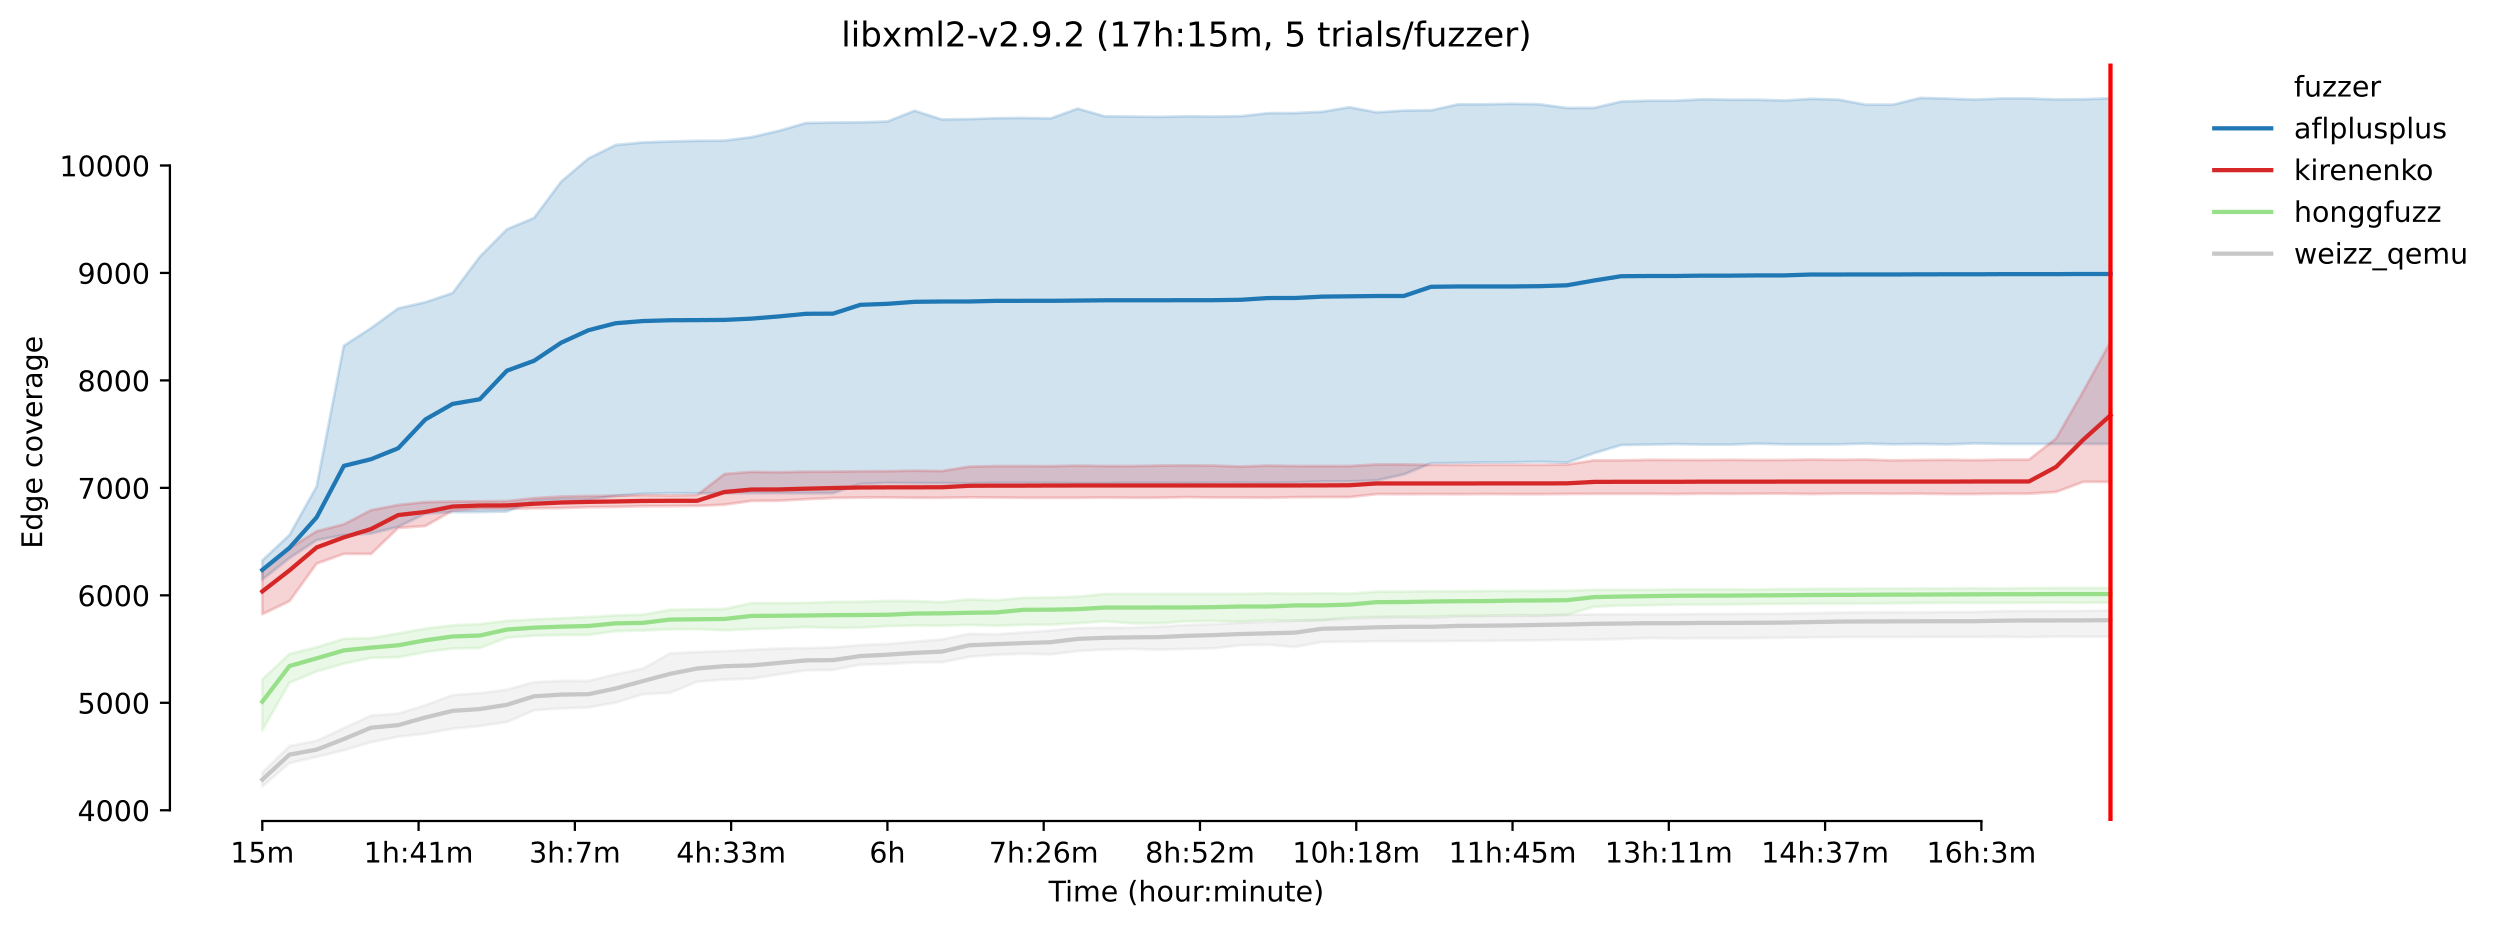 <?xml version="1.0" encoding="utf-8" standalone="no"?>
<!DOCTYPE svg PUBLIC "-//W3C//DTD SVG 1.1//EN"
  "http://www.w3.org/Graphics/SVG/1.1/DTD/svg11.dtd">
<!-- Created with matplotlib (https://matplotlib.org/) -->
<svg height="325.986pt" version="1.1" viewBox="0 0 878.317 325.986" width="878.317pt" xmlns="http://www.w3.org/2000/svg" xmlns:xlink="http://www.w3.org/1999/xlink">
 <defs>
  <style type="text/css">*{stroke-linecap:butt;stroke-linejoin:round;}</style>
 </defs>
 <g id="figure_1">
  <g id="patch_1">
   <path d="M 0 325.986 
L 878.317 325.986 
L 878.317 0 
L 0 0 
z
" style="fill:#ffffff;"/>
  </g>
  <g id="axes_1">
   <g id="patch_2">
    <path d="M 59.691 288.43 
L 773.931 288.43 
L 773.931 22.318 
L 59.691 22.318 
z
" style="fill:#ffffff;"/>
   </g>
   <g id="PolyCollection_1">
    <defs>
     <path d="M 92.156 -129.077 
L 92.156 -122.364 
L 101.705 -129.923 
L 111.253 -136.25 
L 120.802 -137.994 
L 130.351 -138.535 
L 139.899 -140.909 
L 149.448 -145.552 
L 158.997 -146.083 
L 168.545 -146.104 
L 178.094 -146.295 
L 187.643 -149.985 
L 197.191 -150.438 
L 206.74 -150.498 
L 216.289 -151.812 
L 225.837 -152.544 
L 235.386 -152.703 
L 244.935 -152.673 
L 254.483 -152.703 
L 264.032 -152.732 
L 273.581 -152.733 
L 283.129 -152.728 
L 292.678 -152.733 
L 302.227 -155.957 
L 311.775 -156.335 
L 321.324 -156.229 
L 330.873 -156.236 
L 340.421 -156.116 
L 349.97 -156.357 
L 359.519 -156.357 
L 369.067 -156.354 
L 378.616 -156.236 
L 388.165 -156.251 
L 397.713 -156.372 
L 407.262 -156.372 
L 416.811 -156.297 
L 426.359 -156.403 
L 435.908 -156.423 
L 445.457 -156.342 
L 455.005 -156.47 
L 464.554 -156.84 
L 474.103 -156.84 
L 483.651 -157.187 
L 493.2 -159.317 
L 502.749 -163.236 
L 512.297 -163.349 
L 521.846 -163.54 
L 531.395 -163.56 
L 540.943 -163.757 
L 550.492 -163.462 
L 560.041 -166.8 
L 569.589 -169.639 
L 579.138 -169.797 
L 588.687 -169.956 
L 598.235 -169.794 
L 607.784 -169.797 
L 617.333 -170.122 
L 626.881 -169.888 
L 636.43 -169.888 
L 645.979 -169.888 
L 655.527 -170.137 
L 665.076 -169.888 
L 674.625 -170.009 
L 684.173 -169.865 
L 693.722 -170.213 
L 703.271 -170.016 
L 712.819 -170.016 
L 722.368 -170.016 
L 731.917 -170.046 
L 741.465 -170.043 
L 741.465 -291.437 
L 741.465 -291.437 
L 731.917 -291.105 
L 722.368 -291.045 
L 712.819 -291.392 
L 703.271 -291.392 
L 693.722 -290.992 
L 684.173 -291.339 
L 674.625 -291.572 
L 665.076 -289.217 
L 655.527 -289.217 
L 645.979 -290.969 
L 636.43 -291.262 
L 626.881 -290.66 
L 617.333 -290.953 
L 607.784 -290.946 
L 598.235 -291.105 
L 588.687 -290.599 
L 579.138 -290.592 
L 569.589 -290.305 
L 560.041 -288.077 
L 550.492 -288.047 
L 540.943 -289.323 
L 531.395 -289.519 
L 521.846 -289.323 
L 512.297 -289.323 
L 502.749 -287.217 
L 493.2 -287.133 
L 483.651 -286.499 
L 474.103 -288.311 
L 464.554 -286.711 
L 455.005 -286.265 
L 445.457 -286.212 
L 435.908 -285.155 
L 426.359 -285.027 
L 416.811 -285.103 
L 407.262 -284.921 
L 397.713 -285.019 
L 388.165 -285.096 
L 378.616 -287.836 
L 369.067 -284.355 
L 359.519 -284.552 
L 349.97 -284.453 
L 340.421 -284.136 
L 330.873 -284.018 
L 321.324 -287.088 
L 311.775 -283.298 
L 302.227 -282.988 
L 292.678 -282.928 
L 283.129 -282.769 
L 273.581 -280.013 
L 264.032 -277.809 
L 254.483 -276.57 
L 244.935 -276.502 
L 235.386 -276.268 
L 225.837 -275.943 
L 216.289 -275.045 
L 206.74 -270.318 
L 197.191 -262.221 
L 187.643 -249.433 
L 178.094 -245.431 
L 168.545 -235.752 
L 158.997 -223.018 
L 149.448 -219.819 
L 139.899 -217.63 
L 130.351 -210.724 
L 120.802 -204.519 
L 111.253 -155.089 
L 101.705 -138.047 
L 92.156 -129.077 
z
" id="m9e4f2e2183" style="stroke:#1f77b4;stroke-opacity:0.2;"/>
    </defs>
    <g clip-path="url(#pdf026ee496)">
     <use style="fill:#1f77b4;fill-opacity:0.2;stroke:#1f77b4;stroke-opacity:0.2;" x="0" xlink:href="#m9e4f2e2183" y="325.986"/>
    </g>
   </g>
   <g id="PolyCollection_2">
    <defs>
     <path d="M 92.156 -125.83 
L 92.156 -110.216 
L 101.705 -114.784 
L 111.253 -127.99 
L 120.802 -131.395 
L 130.351 -131.365 
L 139.899 -140.501 
L 149.448 -141.188 
L 158.997 -146.594 
L 168.545 -147.206 
L 178.094 -147.236 
L 187.643 -147.432 
L 197.191 -147.492 
L 206.74 -147.817 
L 216.289 -147.901 
L 225.837 -148.157 
L 235.386 -148.182 
L 244.935 -148.248 
L 254.483 -148.671 
L 264.032 -150.007 
L 273.581 -150.068 
L 283.129 -150.596 
L 292.678 -151.026 
L 302.227 -151.19 
L 311.775 -151.223 
L 321.324 -151.102 
L 330.873 -151.11 
L 340.421 -151.253 
L 349.97 -151.193 
L 359.519 -151.11 
L 369.067 -151.11 
L 378.616 -151.11 
L 388.165 -151.191 
L 397.713 -151.117 
L 407.262 -151.125 
L 416.811 -151.306 
L 426.359 -151.191 
L 435.908 -151.191 
L 445.457 -151.125 
L 455.005 -151.306 
L 464.554 -151.336 
L 474.103 -151.334 
L 483.651 -152.401 
L 493.2 -152.355 
L 502.749 -152.401 
L 512.297 -152.348 
L 521.846 -152.415 
L 531.395 -152.37 
L 540.943 -152.37 
L 550.492 -152.43 
L 560.041 -152.491 
L 569.589 -152.491 
L 579.138 -152.491 
L 588.687 -152.408 
L 598.235 -152.544 
L 607.784 -152.484 
L 617.333 -152.544 
L 626.881 -152.559 
L 636.43 -152.408 
L 645.979 -152.558 
L 655.527 -152.555 
L 665.076 -152.514 
L 674.625 -152.558 
L 684.173 -152.408 
L 693.722 -152.408 
L 703.271 -152.544 
L 712.819 -152.541 
L 722.368 -153.154 
L 731.917 -156.697 
L 741.465 -156.667 
L 741.465 -205.912 
L 741.465 -205.912 
L 731.917 -188.583 
L 722.368 -171.949 
L 712.819 -164.512 
L 703.271 -164.512 
L 693.722 -164.323 
L 684.173 -164.436 
L 674.625 -164.385 
L 665.076 -164.232 
L 655.527 -164.542 
L 645.979 -164.436 
L 636.43 -164.542 
L 626.881 -164.383 
L 617.333 -164.368 
L 607.784 -164.436 
L 598.235 -164.368 
L 588.687 -164.406 
L 579.138 -164.436 
L 569.589 -164.235 
L 560.041 -164.248 
L 550.492 -162.79 
L 540.943 -162.692 
L 531.395 -162.695 
L 521.846 -162.692 
L 512.297 -162.639 
L 502.749 -162.641 
L 493.2 -162.824 
L 483.651 -162.813 
L 474.103 -162.254 
L 464.554 -162.258 
L 455.005 -162.254 
L 445.457 -162.405 
L 435.908 -162.073 
L 426.359 -162.405 
L 416.811 -162.473 
L 407.262 -162.405 
L 397.713 -162.254 
L 388.165 -162.258 
L 378.616 -162.39 
L 369.067 -162.209 
L 359.519 -162.232 
L 349.97 -162.232 
L 340.421 -162.043 
L 330.873 -160.48 
L 321.324 -160.632 
L 311.775 -160.438 
L 302.227 -160.408 
L 292.678 -160.283 
L 283.129 -160.276 
L 273.581 -160.072 
L 264.032 -160.2 
L 254.483 -159.438 
L 244.935 -152.068 
L 235.386 -151.91 
L 225.837 -152.053 
L 216.289 -151.819 
L 206.74 -151.736 
L 197.191 -151.529 
L 187.643 -150.976 
L 178.094 -149.947 
L 168.545 -149.864 
L 158.997 -149.766 
L 149.448 -149.592 
L 139.899 -148.58 
L 130.351 -146.753 
L 120.802 -141.792 
L 111.253 -139.346 
L 101.705 -133.403 
L 92.156 -125.83 
z
" id="m06c88f9228" style="stroke:#d62728;stroke-opacity:0.2;"/>
    </defs>
    <g clip-path="url(#pdf026ee496)">
     <use style="fill:#d62728;fill-opacity:0.2;stroke:#d62728;stroke-opacity:0.2;" x="0" xlink:href="#m06c88f9228" y="325.986"/>
    </g>
   </g>
   <g id="PolyCollection_3">
    <defs>
     <path d="M 92.156 -87.292 
L 92.156 -69.412 
L 101.705 -86.144 
L 111.253 -90.086 
L 120.802 -92.842 
L 130.351 -94.858 
L 139.899 -95.092 
L 149.448 -96.904 
L 158.997 -98.165 
L 168.545 -98.308 
L 178.094 -101.946 
L 187.643 -102.665 
L 197.191 -102.869 
L 206.74 -102.907 
L 216.289 -104.247 
L 225.837 -104.462 
L 235.386 -104.876 
L 244.935 -104.958 
L 254.483 -104.526 
L 264.032 -104.938 
L 273.581 -105.247 
L 283.129 -105.685 
L 292.678 -105.391 
L 302.227 -105.466 
L 311.775 -106.002 
L 321.324 -106.254 
L 330.873 -106.146 
L 340.421 -106.463 
L 349.97 -106.153 
L 359.519 -106.478 
L 369.067 -106.493 
L 378.616 -107.025 
L 388.165 -107.694 
L 397.713 -106.984 
L 407.262 -106.991 
L 416.811 -107.684 
L 426.359 -107.782 
L 435.908 -107.618 
L 445.457 -108.067 
L 455.005 -107.985 
L 464.554 -108.041 
L 474.103 -109.053 
L 483.651 -109.257 
L 493.2 -109.347 
L 502.749 -109.393 
L 512.297 -109.679 
L 521.846 -109.702 
L 531.395 -109.866 
L 540.943 -109.8 
L 550.492 -110.012 
L 560.041 -112.82 
L 569.589 -113.228 
L 579.138 -113.326 
L 588.687 -113.538 
L 598.235 -113.591 
L 607.784 -113.636 
L 617.333 -113.749 
L 626.881 -113.816 
L 636.43 -113.878 
L 645.979 -113.893 
L 655.527 -113.9 
L 665.076 -114.013 
L 674.625 -114.127 
L 684.173 -114.171 
L 693.722 -114.157 
L 703.271 -114.157 
L 712.819 -114.214 
L 722.368 -114.255 
L 731.917 -114.217 
L 741.465 -114.3 
L 741.465 -119.435 
L 741.465 -119.435 
L 731.917 -119.435 
L 722.368 -119.436 
L 712.819 -119.405 
L 703.271 -119.261 
L 693.722 -119.329 
L 684.173 -119.284 
L 674.625 -119.238 
L 665.076 -119.201 
L 655.527 -119.193 
L 645.979 -119.163 
L 636.43 -119.095 
L 626.881 -119.065 
L 617.333 -118.853 
L 607.784 -118.921 
L 598.235 -118.921 
L 588.687 -118.921 
L 579.138 -118.763 
L 569.589 -118.755 
L 560.041 -118.778 
L 550.492 -118.446 
L 540.943 -118.385 
L 531.395 -118.378 
L 521.846 -118.349 
L 512.297 -118.272 
L 502.749 -118.264 
L 493.2 -118.151 
L 483.651 -118.114 
L 474.103 -117.411 
L 464.554 -117.54 
L 455.005 -117.411 
L 445.457 -117.502 
L 435.908 -117.358 
L 426.359 -117.336 
L 416.811 -117.336 
L 407.262 -117.328 
L 397.713 -117.313 
L 388.165 -117.298 
L 378.616 -116.377 
L 369.067 -116.052 
L 359.519 -115.977 
L 349.97 -115.055 
L 340.421 -115.433 
L 330.873 -114.414 
L 321.324 -114.814 
L 311.775 -114.867 
L 302.227 -114.58 
L 292.678 -114.542 
L 283.129 -114.195 
L 273.581 -114.142 
L 264.032 -114.104 
L 254.483 -112.043 
L 244.935 -111.892 
L 235.386 -111.748 
L 225.837 -110.019 
L 216.289 -109.785 
L 206.74 -109.219 
L 197.191 -108.773 
L 187.643 -108.381 
L 178.094 -107.875 
L 168.545 -106.735 
L 158.997 -106.277 
L 149.448 -105.126 
L 139.899 -103.42 
L 130.351 -101.797 
L 120.802 -101.585 
L 111.253 -98.595 
L 101.705 -96.247 
L 92.156 -87.292 
z
" id="m9fc92c1ef7" style="stroke:#98df8a;stroke-opacity:0.2;"/>
    </defs>
    <g clip-path="url(#pdf026ee496)">
     <use style="fill:#98df8a;fill-opacity:0.2;stroke:#98df8a;stroke-opacity:0.2;" x="0" xlink:href="#m9fc92c1ef7" y="325.986"/>
    </g>
   </g>
   <g id="PolyCollection_4">
    <defs>
     <path d="M 92.156 -54.56 
L 92.156 -49.652 
L 101.705 -57.913 
L 111.253 -60.08 
L 120.802 -62.398 
L 130.351 -65.244 
L 139.899 -67.155 
L 149.448 -68.272 
L 158.997 -69.978 
L 168.545 -70.937 
L 178.094 -72.312 
L 187.643 -76.427 
L 197.191 -77.121 
L 206.74 -77.446 
L 216.289 -79.137 
L 225.837 -82.074 
L 235.386 -82.588 
L 244.935 -86.492 
L 254.483 -87.239 
L 264.032 -87.579 
L 273.581 -89.051 
L 283.129 -90.486 
L 292.678 -90.629 
L 302.227 -92.472 
L 311.775 -92.683 
L 321.324 -93.264 
L 330.873 -93.317 
L 340.421 -95.218 
L 349.97 -95.968 
L 359.519 -96.3 
L 369.067 -96.058 
L 378.616 -97.244 
L 388.165 -97.789 
L 397.713 -97.991 
L 407.262 -97.734 
L 416.811 -97.991 
L 426.359 -98.203 
L 435.908 -99.297 
L 445.457 -99.486 
L 455.005 -98.671 
L 464.554 -100.453 
L 474.103 -100.536 
L 483.651 -100.702 
L 493.2 -100.724 
L 502.749 -100.724 
L 512.297 -100.792 
L 521.846 -100.83 
L 531.395 -100.936 
L 540.943 -101.011 
L 550.492 -101.23 
L 560.041 -101.268 
L 569.589 -101.495 
L 579.138 -101.819 
L 588.687 -101.691 
L 598.235 -101.751 
L 607.784 -101.751 
L 617.333 -101.819 
L 626.881 -101.955 
L 636.43 -102.053 
L 645.979 -102.144 
L 655.527 -102.159 
L 665.076 -102.144 
L 674.625 -102.204 
L 684.173 -102.204 
L 693.722 -102.204 
L 703.271 -102.265 
L 712.819 -102.121 
L 722.368 -102.355 
L 731.917 -102.333 
L 741.465 -102.333 
L 741.465 -111.507 
L 741.465 -111.507 
L 731.917 -111.393 
L 722.368 -111.325 
L 712.819 -111.348 
L 703.271 -111.273 
L 693.722 -110.986 
L 684.173 -110.986 
L 674.625 -110.872 
L 665.076 -110.91 
L 655.527 -110.865 
L 645.979 -110.774 
L 636.43 -110.578 
L 626.881 -110.389 
L 617.333 -110.359 
L 607.784 -110.314 
L 598.235 -110.314 
L 588.687 -110.17 
L 579.138 -110.17 
L 569.589 -110.148 
L 560.041 -110.11 
L 550.492 -109.998 
L 540.943 -109.687 
L 531.395 -109.619 
L 521.846 -109.566 
L 512.297 -109.537 
L 502.749 -108.962 
L 493.2 -109.196 
L 483.651 -109.03 
L 474.103 -108.63 
L 464.554 -108.305 
L 455.005 -107.86 
L 445.457 -107.475 
L 435.908 -107.18 
L 426.359 -106.674 
L 416.811 -106.387 
L 407.262 -105.836 
L 397.713 -105.456 
L 388.165 -105.437 
L 378.616 -105.33 
L 369.067 -104.424 
L 359.519 -103.805 
L 349.97 -103.11 
L 340.421 -103.299 
L 330.873 -101.313 
L 321.324 -100.513 
L 311.775 -99.75 
L 302.227 -99.343 
L 292.678 -98.542 
L 283.129 -98.263 
L 273.581 -98.142 
L 264.032 -97.674 
L 254.483 -97.206 
L 244.935 -96.896 
L 235.386 -96.451 
L 225.837 -91.045 
L 216.289 -89.089 
L 206.74 -86.748 
L 197.191 -86.786 
L 187.643 -86.318 
L 178.094 -83.675 
L 168.545 -82.452 
L 158.997 -81.784 
L 149.448 -78.216 
L 139.899 -75.264 
L 130.351 -74.592 
L 120.802 -70.175 
L 111.253 -65.727 
L 101.705 -63.862 
L 92.156 -54.56 
z
" id="m9177d56767" style="stroke:#c7c7c7;stroke-opacity:0.2;"/>
    </defs>
    <g clip-path="url(#pdf026ee496)">
     <use style="fill:#c7c7c7;fill-opacity:0.2;stroke:#c7c7c7;stroke-opacity:0.2;" x="0" xlink:href="#m9177d56767" y="325.986"/>
    </g>
   </g>
   <g id="matplotlib.axis_1">
    <g id="xtick_1">
     <g id="line2d_1">
      <defs>
       <path d="M 0 0 
L 0 3.5 
" id="m6392515d15" style="stroke:#000000;stroke-width:0.8;"/>
      </defs>
      <g>
       <use style="stroke:#000000;stroke-width:0.8;" x="92.156" xlink:href="#m6392515d15" y="288.43"/>
      </g>
     </g>
     <g id="text_1">
      <!-- 15m -->
      <g transform="translate(80.923 303.029)scale(0.1 -0.1)">
       <defs>
        <path d="M 12.406 8.297 
L 28.516 8.297 
L 28.516 63.922 
L 10.984 60.406 
L 10.984 69.391 
L 28.422 72.906 
L 38.281 72.906 
L 38.281 8.297 
L 54.391 8.297 
L 54.391 0 
L 12.406 0 
z
" id="DejaVuSans-49"/>
        <path d="M 10.797 72.906 
L 49.516 72.906 
L 49.516 64.594 
L 19.828 64.594 
L 19.828 46.734 
Q 21.969 47.469 24.109 47.828 
Q 26.266 48.188 28.422 48.188 
Q 40.625 48.188 47.75 41.5 
Q 54.891 34.812 54.891 23.391 
Q 54.891 11.625 47.562 5.094 
Q 40.234 -1.422 26.906 -1.422 
Q 22.312 -1.422 17.547 -0.641 
Q 12.797 0.141 7.719 1.703 
L 7.719 11.625 
Q 12.109 9.234 16.797 8.062 
Q 21.484 6.891 26.703 6.891 
Q 35.156 6.891 40.078 11.328 
Q 45.016 15.766 45.016 23.391 
Q 45.016 31 40.078 35.438 
Q 35.156 39.891 26.703 39.891 
Q 22.75 39.891 18.812 39.016 
Q 14.891 38.141 10.797 36.281 
z
" id="DejaVuSans-53"/>
        <path d="M 52 44.188 
Q 55.375 50.25 60.062 53.125 
Q 64.75 56 71.094 56 
Q 79.641 56 84.281 50.016 
Q 88.922 44.047 88.922 33.016 
L 88.922 0 
L 79.891 0 
L 79.891 32.719 
Q 79.891 40.578 77.094 44.375 
Q 74.312 48.188 68.609 48.188 
Q 61.625 48.188 57.562 43.547 
Q 53.516 38.922 53.516 30.906 
L 53.516 0 
L 44.484 0 
L 44.484 32.719 
Q 44.484 40.625 41.703 44.406 
Q 38.922 48.188 33.109 48.188 
Q 26.219 48.188 22.156 43.531 
Q 18.109 38.875 18.109 30.906 
L 18.109 0 
L 9.078 0 
L 9.078 54.688 
L 18.109 54.688 
L 18.109 46.188 
Q 21.188 51.219 25.484 53.609 
Q 29.781 56 35.688 56 
Q 41.656 56 45.828 52.969 
Q 50 49.953 52 44.188 
z
" id="DejaVuSans-109"/>
       </defs>
       <use xlink:href="#DejaVuSans-49"/>
       <use x="63.623" xlink:href="#DejaVuSans-53"/>
       <use x="127.246" xlink:href="#DejaVuSans-109"/>
      </g>
     </g>
    </g>
    <g id="xtick_2">
     <g id="line2d_2">
      <g>
       <use style="stroke:#000000;stroke-width:0.8;" x="147.061" xlink:href="#m6392515d15" y="288.43"/>
      </g>
     </g>
     <g id="text_2">
      <!-- 1h:41m -->
      <g transform="translate(127.794 303.029)scale(0.1 -0.1)">
       <defs>
        <path d="M 54.891 33.016 
L 54.891 0 
L 45.906 0 
L 45.906 32.719 
Q 45.906 40.484 42.875 44.328 
Q 39.844 48.188 33.797 48.188 
Q 26.516 48.188 22.312 43.547 
Q 18.109 38.922 18.109 30.906 
L 18.109 0 
L 9.078 0 
L 9.078 75.984 
L 18.109 75.984 
L 18.109 46.188 
Q 21.344 51.125 25.703 53.562 
Q 30.078 56 35.797 56 
Q 45.219 56 50.047 50.172 
Q 54.891 44.344 54.891 33.016 
z
" id="DejaVuSans-104"/>
        <path d="M 11.719 12.406 
L 22.016 12.406 
L 22.016 0 
L 11.719 0 
z
M 11.719 51.703 
L 22.016 51.703 
L 22.016 39.312 
L 11.719 39.312 
z
" id="DejaVuSans-58"/>
        <path d="M 37.797 64.312 
L 12.891 25.391 
L 37.797 25.391 
z
M 35.203 72.906 
L 47.609 72.906 
L 47.609 25.391 
L 58.016 25.391 
L 58.016 17.188 
L 47.609 17.188 
L 47.609 0 
L 37.797 0 
L 37.797 17.188 
L 4.891 17.188 
L 4.891 26.703 
z
" id="DejaVuSans-52"/>
       </defs>
       <use xlink:href="#DejaVuSans-49"/>
       <use x="63.623" xlink:href="#DejaVuSans-104"/>
       <use x="127.002" xlink:href="#DejaVuSans-58"/>
       <use x="160.693" xlink:href="#DejaVuSans-52"/>
       <use x="224.316" xlink:href="#DejaVuSans-49"/>
       <use x="287.939" xlink:href="#DejaVuSans-109"/>
      </g>
     </g>
    </g>
    <g id="xtick_3">
     <g id="line2d_3">
      <g>
       <use style="stroke:#000000;stroke-width:0.8;" x="201.966" xlink:href="#m6392515d15" y="288.43"/>
      </g>
     </g>
     <g id="text_3">
      <!-- 3h:7m -->
      <g transform="translate(185.88 303.029)scale(0.1 -0.1)">
       <defs>
        <path d="M 40.578 39.312 
Q 47.656 37.797 51.625 33 
Q 55.609 28.219 55.609 21.188 
Q 55.609 10.406 48.188 4.484 
Q 40.766 -1.422 27.094 -1.422 
Q 22.516 -1.422 17.656 -0.516 
Q 12.797 0.391 7.625 2.203 
L 7.625 11.719 
Q 11.719 9.328 16.594 8.109 
Q 21.484 6.891 26.812 6.891 
Q 36.078 6.891 40.938 10.547 
Q 45.797 14.203 45.797 21.188 
Q 45.797 27.641 41.281 31.266 
Q 36.766 34.906 28.719 34.906 
L 20.219 34.906 
L 20.219 43.016 
L 29.109 43.016 
Q 36.375 43.016 40.234 45.922 
Q 44.094 48.828 44.094 54.297 
Q 44.094 59.906 40.109 62.906 
Q 36.141 65.922 28.719 65.922 
Q 24.656 65.922 20.016 65.031 
Q 15.375 64.156 9.812 62.312 
L 9.812 71.094 
Q 15.438 72.656 20.344 73.438 
Q 25.25 74.219 29.594 74.219 
Q 40.828 74.219 47.359 69.109 
Q 53.906 64.016 53.906 55.328 
Q 53.906 49.266 50.438 45.094 
Q 46.969 40.922 40.578 39.312 
z
" id="DejaVuSans-51"/>
        <path d="M 8.203 72.906 
L 55.078 72.906 
L 55.078 68.703 
L 28.609 0 
L 18.312 0 
L 43.219 64.594 
L 8.203 64.594 
z
" id="DejaVuSans-55"/>
       </defs>
       <use xlink:href="#DejaVuSans-51"/>
       <use x="63.623" xlink:href="#DejaVuSans-104"/>
       <use x="127.002" xlink:href="#DejaVuSans-58"/>
       <use x="160.693" xlink:href="#DejaVuSans-55"/>
       <use x="224.316" xlink:href="#DejaVuSans-109"/>
      </g>
     </g>
    </g>
    <g id="xtick_4">
     <g id="line2d_4">
      <g>
       <use style="stroke:#000000;stroke-width:0.8;" x="256.871" xlink:href="#m6392515d15" y="288.43"/>
      </g>
     </g>
     <g id="text_4">
      <!-- 4h:33m -->
      <g transform="translate(237.603 303.029)scale(0.1 -0.1)">
       <use xlink:href="#DejaVuSans-52"/>
       <use x="63.623" xlink:href="#DejaVuSans-104"/>
       <use x="127.002" xlink:href="#DejaVuSans-58"/>
       <use x="160.693" xlink:href="#DejaVuSans-51"/>
       <use x="224.316" xlink:href="#DejaVuSans-51"/>
       <use x="287.939" xlink:href="#DejaVuSans-109"/>
      </g>
     </g>
    </g>
    <g id="xtick_5">
     <g id="line2d_5">
      <g>
       <use style="stroke:#000000;stroke-width:0.8;" x="311.775" xlink:href="#m6392515d15" y="288.43"/>
      </g>
     </g>
     <g id="text_5">
      <!-- 6h -->
      <g transform="translate(305.425 303.029)scale(0.1 -0.1)">
       <defs>
        <path d="M 33.016 40.375 
Q 26.375 40.375 22.484 35.828 
Q 18.609 31.297 18.609 23.391 
Q 18.609 15.531 22.484 10.953 
Q 26.375 6.391 33.016 6.391 
Q 39.656 6.391 43.531 10.953 
Q 47.406 15.531 47.406 23.391 
Q 47.406 31.297 43.531 35.828 
Q 39.656 40.375 33.016 40.375 
z
M 52.594 71.297 
L 52.594 62.312 
Q 48.875 64.062 45.094 64.984 
Q 41.312 65.922 37.594 65.922 
Q 27.828 65.922 22.672 59.328 
Q 17.531 52.734 16.797 39.406 
Q 19.672 43.656 24.016 45.922 
Q 28.375 48.188 33.594 48.188 
Q 44.578 48.188 50.953 41.516 
Q 57.328 34.859 57.328 23.391 
Q 57.328 12.156 50.688 5.359 
Q 44.047 -1.422 33.016 -1.422 
Q 20.359 -1.422 13.672 8.266 
Q 6.984 17.969 6.984 36.375 
Q 6.984 53.656 15.188 63.938 
Q 23.391 74.219 37.203 74.219 
Q 40.922 74.219 44.703 73.484 
Q 48.484 72.75 52.594 71.297 
z
" id="DejaVuSans-54"/>
       </defs>
       <use xlink:href="#DejaVuSans-54"/>
       <use x="63.623" xlink:href="#DejaVuSans-104"/>
      </g>
     </g>
    </g>
    <g id="xtick_6">
     <g id="line2d_6">
      <g>
       <use style="stroke:#000000;stroke-width:0.8;" x="366.68" xlink:href="#m6392515d15" y="288.43"/>
      </g>
     </g>
     <g id="text_6">
      <!-- 7h:26m -->
      <g transform="translate(347.413 303.029)scale(0.1 -0.1)">
       <defs>
        <path d="M 19.188 8.297 
L 53.609 8.297 
L 53.609 0 
L 7.328 0 
L 7.328 8.297 
Q 12.938 14.109 22.625 23.891 
Q 32.328 33.688 34.812 36.531 
Q 39.547 41.844 41.422 45.531 
Q 43.312 49.219 43.312 52.781 
Q 43.312 58.594 39.234 62.25 
Q 35.156 65.922 28.609 65.922 
Q 23.969 65.922 18.812 64.312 
Q 13.672 62.703 7.812 59.422 
L 7.812 69.391 
Q 13.766 71.781 18.938 73 
Q 24.125 74.219 28.422 74.219 
Q 39.75 74.219 46.484 68.547 
Q 53.219 62.891 53.219 53.422 
Q 53.219 48.922 51.531 44.891 
Q 49.859 40.875 45.406 35.406 
Q 44.188 33.984 37.641 27.219 
Q 31.109 20.453 19.188 8.297 
z
" id="DejaVuSans-50"/>
       </defs>
       <use xlink:href="#DejaVuSans-55"/>
       <use x="63.623" xlink:href="#DejaVuSans-104"/>
       <use x="127.002" xlink:href="#DejaVuSans-58"/>
       <use x="160.693" xlink:href="#DejaVuSans-50"/>
       <use x="224.316" xlink:href="#DejaVuSans-54"/>
       <use x="287.939" xlink:href="#DejaVuSans-109"/>
      </g>
     </g>
    </g>
    <g id="xtick_7">
     <g id="line2d_7">
      <g>
       <use style="stroke:#000000;stroke-width:0.8;" x="421.585" xlink:href="#m6392515d15" y="288.43"/>
      </g>
     </g>
     <g id="text_7">
      <!-- 8h:52m -->
      <g transform="translate(402.318 303.029)scale(0.1 -0.1)">
       <defs>
        <path d="M 31.781 34.625 
Q 24.75 34.625 20.719 30.859 
Q 16.703 27.094 16.703 20.516 
Q 16.703 13.922 20.719 10.156 
Q 24.75 6.391 31.781 6.391 
Q 38.812 6.391 42.859 10.172 
Q 46.922 13.969 46.922 20.516 
Q 46.922 27.094 42.891 30.859 
Q 38.875 34.625 31.781 34.625 
z
M 21.922 38.812 
Q 15.578 40.375 12.031 44.719 
Q 8.5 49.078 8.5 55.328 
Q 8.5 64.062 14.719 69.141 
Q 20.953 74.219 31.781 74.219 
Q 42.672 74.219 48.875 69.141 
Q 55.078 64.062 55.078 55.328 
Q 55.078 49.078 51.531 44.719 
Q 48 40.375 41.703 38.812 
Q 48.828 37.156 52.797 32.312 
Q 56.781 27.484 56.781 20.516 
Q 56.781 9.906 50.312 4.234 
Q 43.844 -1.422 31.781 -1.422 
Q 19.734 -1.422 13.25 4.234 
Q 6.781 9.906 6.781 20.516 
Q 6.781 27.484 10.781 32.312 
Q 14.797 37.156 21.922 38.812 
z
M 18.312 54.391 
Q 18.312 48.734 21.844 45.562 
Q 25.391 42.391 31.781 42.391 
Q 38.141 42.391 41.719 45.562 
Q 45.312 48.734 45.312 54.391 
Q 45.312 60.062 41.719 63.234 
Q 38.141 66.406 31.781 66.406 
Q 25.391 66.406 21.844 63.234 
Q 18.312 60.062 18.312 54.391 
z
" id="DejaVuSans-56"/>
       </defs>
       <use xlink:href="#DejaVuSans-56"/>
       <use x="63.623" xlink:href="#DejaVuSans-104"/>
       <use x="127.002" xlink:href="#DejaVuSans-58"/>
       <use x="160.693" xlink:href="#DejaVuSans-53"/>
       <use x="224.316" xlink:href="#DejaVuSans-50"/>
       <use x="287.939" xlink:href="#DejaVuSans-109"/>
      </g>
     </g>
    </g>
    <g id="xtick_8">
     <g id="line2d_8">
      <g>
       <use style="stroke:#000000;stroke-width:0.8;" x="476.49" xlink:href="#m6392515d15" y="288.43"/>
      </g>
     </g>
     <g id="text_8">
      <!-- 10h:18m -->
      <g transform="translate(454.041 303.029)scale(0.1 -0.1)">
       <defs>
        <path d="M 31.781 66.406 
Q 24.172 66.406 20.328 58.906 
Q 16.5 51.422 16.5 36.375 
Q 16.5 21.391 20.328 13.891 
Q 24.172 6.391 31.781 6.391 
Q 39.453 6.391 43.281 13.891 
Q 47.125 21.391 47.125 36.375 
Q 47.125 51.422 43.281 58.906 
Q 39.453 66.406 31.781 66.406 
z
M 31.781 74.219 
Q 44.047 74.219 50.516 64.516 
Q 56.984 54.828 56.984 36.375 
Q 56.984 17.969 50.516 8.266 
Q 44.047 -1.422 31.781 -1.422 
Q 19.531 -1.422 13.062 8.266 
Q 6.594 17.969 6.594 36.375 
Q 6.594 54.828 13.062 64.516 
Q 19.531 74.219 31.781 74.219 
z
" id="DejaVuSans-48"/>
       </defs>
       <use xlink:href="#DejaVuSans-49"/>
       <use x="63.623" xlink:href="#DejaVuSans-48"/>
       <use x="127.246" xlink:href="#DejaVuSans-104"/>
       <use x="190.625" xlink:href="#DejaVuSans-58"/>
       <use x="224.316" xlink:href="#DejaVuSans-49"/>
       <use x="287.939" xlink:href="#DejaVuSans-56"/>
       <use x="351.562" xlink:href="#DejaVuSans-109"/>
      </g>
     </g>
    </g>
    <g id="xtick_9">
     <g id="line2d_9">
      <g>
       <use style="stroke:#000000;stroke-width:0.8;" x="531.395" xlink:href="#m6392515d15" y="288.43"/>
      </g>
     </g>
     <g id="text_9">
      <!-- 11h:45m -->
      <g transform="translate(508.946 303.029)scale(0.1 -0.1)">
       <use xlink:href="#DejaVuSans-49"/>
       <use x="63.623" xlink:href="#DejaVuSans-49"/>
       <use x="127.246" xlink:href="#DejaVuSans-104"/>
       <use x="190.625" xlink:href="#DejaVuSans-58"/>
       <use x="224.316" xlink:href="#DejaVuSans-52"/>
       <use x="287.939" xlink:href="#DejaVuSans-53"/>
       <use x="351.562" xlink:href="#DejaVuSans-109"/>
      </g>
     </g>
    </g>
    <g id="xtick_10">
     <g id="line2d_10">
      <g>
       <use style="stroke:#000000;stroke-width:0.8;" x="586.299" xlink:href="#m6392515d15" y="288.43"/>
      </g>
     </g>
     <g id="text_10">
      <!-- 13h:11m -->
      <g transform="translate(563.851 303.029)scale(0.1 -0.1)">
       <use xlink:href="#DejaVuSans-49"/>
       <use x="63.623" xlink:href="#DejaVuSans-51"/>
       <use x="127.246" xlink:href="#DejaVuSans-104"/>
       <use x="190.625" xlink:href="#DejaVuSans-58"/>
       <use x="224.316" xlink:href="#DejaVuSans-49"/>
       <use x="287.939" xlink:href="#DejaVuSans-49"/>
       <use x="351.562" xlink:href="#DejaVuSans-109"/>
      </g>
     </g>
    </g>
    <g id="xtick_11">
     <g id="line2d_11">
      <g>
       <use style="stroke:#000000;stroke-width:0.8;" x="641.204" xlink:href="#m6392515d15" y="288.43"/>
      </g>
     </g>
     <g id="text_11">
      <!-- 14h:37m -->
      <g transform="translate(618.756 303.029)scale(0.1 -0.1)">
       <use xlink:href="#DejaVuSans-49"/>
       <use x="63.623" xlink:href="#DejaVuSans-52"/>
       <use x="127.246" xlink:href="#DejaVuSans-104"/>
       <use x="190.625" xlink:href="#DejaVuSans-58"/>
       <use x="224.316" xlink:href="#DejaVuSans-51"/>
       <use x="287.939" xlink:href="#DejaVuSans-55"/>
       <use x="351.562" xlink:href="#DejaVuSans-109"/>
      </g>
     </g>
    </g>
    <g id="xtick_12">
     <g id="line2d_12">
      <g>
       <use style="stroke:#000000;stroke-width:0.8;" x="696.109" xlink:href="#m6392515d15" y="288.43"/>
      </g>
     </g>
     <g id="text_12">
      <!-- 16h:3m -->
      <g transform="translate(676.842 303.029)scale(0.1 -0.1)">
       <use xlink:href="#DejaVuSans-49"/>
       <use x="63.623" xlink:href="#DejaVuSans-54"/>
       <use x="127.246" xlink:href="#DejaVuSans-104"/>
       <use x="190.625" xlink:href="#DejaVuSans-58"/>
       <use x="224.316" xlink:href="#DejaVuSans-51"/>
       <use x="287.939" xlink:href="#DejaVuSans-109"/>
      </g>
     </g>
    </g>
    <g id="text_13">
     <!-- Time (hour:minute) -->
     <g transform="translate(368.404 316.707)scale(0.1 -0.1)">
      <defs>
       <path d="M -0.297 72.906 
L 61.375 72.906 
L 61.375 64.594 
L 35.5 64.594 
L 35.5 0 
L 25.594 0 
L 25.594 64.594 
L -0.297 64.594 
z
" id="DejaVuSans-84"/>
       <path d="M 9.422 54.688 
L 18.406 54.688 
L 18.406 0 
L 9.422 0 
z
M 9.422 75.984 
L 18.406 75.984 
L 18.406 64.594 
L 9.422 64.594 
z
" id="DejaVuSans-105"/>
       <path d="M 56.203 29.594 
L 56.203 25.203 
L 14.891 25.203 
Q 15.484 15.922 20.484 11.062 
Q 25.484 6.203 34.422 6.203 
Q 39.594 6.203 44.453 7.469 
Q 49.312 8.734 54.109 11.281 
L 54.109 2.781 
Q 49.266 0.734 44.188 -0.344 
Q 39.109 -1.422 33.891 -1.422 
Q 20.797 -1.422 13.156 6.188 
Q 5.516 13.812 5.516 26.812 
Q 5.516 40.234 12.766 48.109 
Q 20.016 56 32.328 56 
Q 43.359 56 49.781 48.891 
Q 56.203 41.797 56.203 29.594 
z
M 47.219 32.234 
Q 47.125 39.594 43.094 43.984 
Q 39.062 48.391 32.422 48.391 
Q 24.906 48.391 20.391 44.141 
Q 15.875 39.891 15.188 32.172 
z
" id="DejaVuSans-101"/>
       <path id="DejaVuSans-32"/>
       <path d="M 31 75.875 
Q 24.469 64.656 21.281 53.656 
Q 18.109 42.672 18.109 31.391 
Q 18.109 20.125 21.312 9.062 
Q 24.516 -2 31 -13.188 
L 23.188 -13.188 
Q 15.875 -1.703 12.234 9.375 
Q 8.594 20.453 8.594 31.391 
Q 8.594 42.281 12.203 53.312 
Q 15.828 64.359 23.188 75.875 
z
" id="DejaVuSans-40"/>
       <path d="M 30.609 48.391 
Q 23.391 48.391 19.188 42.75 
Q 14.984 37.109 14.984 27.297 
Q 14.984 17.484 19.156 11.844 
Q 23.344 6.203 30.609 6.203 
Q 37.797 6.203 41.984 11.859 
Q 46.188 17.531 46.188 27.297 
Q 46.188 37.016 41.984 42.703 
Q 37.797 48.391 30.609 48.391 
z
M 30.609 56 
Q 42.328 56 49.016 48.375 
Q 55.719 40.766 55.719 27.297 
Q 55.719 13.875 49.016 6.219 
Q 42.328 -1.422 30.609 -1.422 
Q 18.844 -1.422 12.172 6.219 
Q 5.516 13.875 5.516 27.297 
Q 5.516 40.766 12.172 48.375 
Q 18.844 56 30.609 56 
z
" id="DejaVuSans-111"/>
       <path d="M 8.5 21.578 
L 8.5 54.688 
L 17.484 54.688 
L 17.484 21.922 
Q 17.484 14.156 20.5 10.266 
Q 23.531 6.391 29.594 6.391 
Q 36.859 6.391 41.078 11.031 
Q 45.312 15.672 45.312 23.688 
L 45.312 54.688 
L 54.297 54.688 
L 54.297 0 
L 45.312 0 
L 45.312 8.406 
Q 42.047 3.422 37.719 1 
Q 33.406 -1.422 27.688 -1.422 
Q 18.266 -1.422 13.375 4.438 
Q 8.5 10.297 8.5 21.578 
z
M 31.109 56 
z
" id="DejaVuSans-117"/>
       <path d="M 41.109 46.297 
Q 39.594 47.172 37.812 47.578 
Q 36.031 48 33.891 48 
Q 26.266 48 22.188 43.047 
Q 18.109 38.094 18.109 28.812 
L 18.109 0 
L 9.078 0 
L 9.078 54.688 
L 18.109 54.688 
L 18.109 46.188 
Q 20.953 51.172 25.484 53.578 
Q 30.031 56 36.531 56 
Q 37.453 56 38.578 55.875 
Q 39.703 55.766 41.062 55.516 
z
" id="DejaVuSans-114"/>
       <path d="M 54.891 33.016 
L 54.891 0 
L 45.906 0 
L 45.906 32.719 
Q 45.906 40.484 42.875 44.328 
Q 39.844 48.188 33.797 48.188 
Q 26.516 48.188 22.312 43.547 
Q 18.109 38.922 18.109 30.906 
L 18.109 0 
L 9.078 0 
L 9.078 54.688 
L 18.109 54.688 
L 18.109 46.188 
Q 21.344 51.125 25.703 53.562 
Q 30.078 56 35.797 56 
Q 45.219 56 50.047 50.172 
Q 54.891 44.344 54.891 33.016 
z
" id="DejaVuSans-110"/>
       <path d="M 18.312 70.219 
L 18.312 54.688 
L 36.812 54.688 
L 36.812 47.703 
L 18.312 47.703 
L 18.312 18.016 
Q 18.312 11.328 20.141 9.422 
Q 21.969 7.516 27.594 7.516 
L 36.812 7.516 
L 36.812 0 
L 27.594 0 
Q 17.188 0 13.234 3.875 
Q 9.281 7.766 9.281 18.016 
L 9.281 47.703 
L 2.688 47.703 
L 2.688 54.688 
L 9.281 54.688 
L 9.281 70.219 
z
" id="DejaVuSans-116"/>
       <path d="M 8.016 75.875 
L 15.828 75.875 
Q 23.141 64.359 26.781 53.312 
Q 30.422 42.281 30.422 31.391 
Q 30.422 20.453 26.781 9.375 
Q 23.141 -1.703 15.828 -13.188 
L 8.016 -13.188 
Q 14.5 -2 17.703 9.062 
Q 20.906 20.125 20.906 31.391 
Q 20.906 42.672 17.703 53.656 
Q 14.5 64.656 8.016 75.875 
z
" id="DejaVuSans-41"/>
      </defs>
      <use xlink:href="#DejaVuSans-84"/>
      <use x="57.959" xlink:href="#DejaVuSans-105"/>
      <use x="85.742" xlink:href="#DejaVuSans-109"/>
      <use x="183.154" xlink:href="#DejaVuSans-101"/>
      <use x="244.678" xlink:href="#DejaVuSans-32"/>
      <use x="276.465" xlink:href="#DejaVuSans-40"/>
      <use x="315.479" xlink:href="#DejaVuSans-104"/>
      <use x="378.857" xlink:href="#DejaVuSans-111"/>
      <use x="440.039" xlink:href="#DejaVuSans-117"/>
      <use x="503.418" xlink:href="#DejaVuSans-114"/>
      <use x="542.781" xlink:href="#DejaVuSans-58"/>
      <use x="576.473" xlink:href="#DejaVuSans-109"/>
      <use x="673.885" xlink:href="#DejaVuSans-105"/>
      <use x="701.668" xlink:href="#DejaVuSans-110"/>
      <use x="765.047" xlink:href="#DejaVuSans-117"/>
      <use x="828.426" xlink:href="#DejaVuSans-116"/>
      <use x="867.635" xlink:href="#DejaVuSans-101"/>
      <use x="929.158" xlink:href="#DejaVuSans-41"/>
     </g>
    </g>
   </g>
   <g id="matplotlib.axis_2">
    <g id="ytick_1">
     <g id="line2d_13">
      <defs>
       <path d="M 0 0 
L -3.5 0 
" id="m4520a9447e" style="stroke:#000000;stroke-width:0.8;"/>
      </defs>
      <g>
       <use style="stroke:#000000;stroke-width:0.8;" x="59.691" xlink:href="#m4520a9447e" y="284.662"/>
      </g>
     </g>
     <g id="text_14">
      <!-- 4000 -->
      <g transform="translate(27.241 288.462)scale(0.1 -0.1)">
       <use xlink:href="#DejaVuSans-52"/>
       <use x="63.623" xlink:href="#DejaVuSans-48"/>
       <use x="127.246" xlink:href="#DejaVuSans-48"/>
       <use x="190.869" xlink:href="#DejaVuSans-48"/>
      </g>
     </g>
    </g>
    <g id="ytick_2">
     <g id="line2d_14">
      <g>
       <use style="stroke:#000000;stroke-width:0.8;" x="59.691" xlink:href="#m4520a9447e" y="246.909"/>
      </g>
     </g>
     <g id="text_15">
      <!-- 5000 -->
      <g transform="translate(27.241 250.709)scale(0.1 -0.1)">
       <use xlink:href="#DejaVuSans-53"/>
       <use x="63.623" xlink:href="#DejaVuSans-48"/>
       <use x="127.246" xlink:href="#DejaVuSans-48"/>
       <use x="190.869" xlink:href="#DejaVuSans-48"/>
      </g>
     </g>
    </g>
    <g id="ytick_3">
     <g id="line2d_15">
      <g>
       <use style="stroke:#000000;stroke-width:0.8;" x="59.691" xlink:href="#m4520a9447e" y="209.157"/>
      </g>
     </g>
     <g id="text_16">
      <!-- 6000 -->
      <g transform="translate(27.241 212.956)scale(0.1 -0.1)">
       <use xlink:href="#DejaVuSans-54"/>
       <use x="63.623" xlink:href="#DejaVuSans-48"/>
       <use x="127.246" xlink:href="#DejaVuSans-48"/>
       <use x="190.869" xlink:href="#DejaVuSans-48"/>
      </g>
     </g>
    </g>
    <g id="ytick_4">
     <g id="line2d_16">
      <g>
       <use style="stroke:#000000;stroke-width:0.8;" x="59.691" xlink:href="#m4520a9447e" y="171.404"/>
      </g>
     </g>
     <g id="text_17">
      <!-- 7000 -->
      <g transform="translate(27.241 175.203)scale(0.1 -0.1)">
       <use xlink:href="#DejaVuSans-55"/>
       <use x="63.623" xlink:href="#DejaVuSans-48"/>
       <use x="127.246" xlink:href="#DejaVuSans-48"/>
       <use x="190.869" xlink:href="#DejaVuSans-48"/>
      </g>
     </g>
    </g>
    <g id="ytick_5">
     <g id="line2d_17">
      <g>
       <use style="stroke:#000000;stroke-width:0.8;" x="59.691" xlink:href="#m4520a9447e" y="133.651"/>
      </g>
     </g>
     <g id="text_18">
      <!-- 8000 -->
      <g transform="translate(27.241 137.45)scale(0.1 -0.1)">
       <use xlink:href="#DejaVuSans-56"/>
       <use x="63.623" xlink:href="#DejaVuSans-48"/>
       <use x="127.246" xlink:href="#DejaVuSans-48"/>
       <use x="190.869" xlink:href="#DejaVuSans-48"/>
      </g>
     </g>
    </g>
    <g id="ytick_6">
     <g id="line2d_18">
      <g>
       <use style="stroke:#000000;stroke-width:0.8;" x="59.691" xlink:href="#m4520a9447e" y="95.898"/>
      </g>
     </g>
     <g id="text_19">
      <!-- 9000 -->
      <g transform="translate(27.241 99.697)scale(0.1 -0.1)">
       <defs>
        <path d="M 10.984 1.516 
L 10.984 10.5 
Q 14.703 8.734 18.5 7.812 
Q 22.312 6.891 25.984 6.891 
Q 35.75 6.891 40.891 13.453 
Q 46.047 20.016 46.781 33.406 
Q 43.953 29.203 39.594 26.953 
Q 35.25 24.703 29.984 24.703 
Q 19.047 24.703 12.672 31.312 
Q 6.297 37.938 6.297 49.422 
Q 6.297 60.641 12.938 67.422 
Q 19.578 74.219 30.609 74.219 
Q 43.266 74.219 49.922 64.516 
Q 56.594 54.828 56.594 36.375 
Q 56.594 19.141 48.406 8.859 
Q 40.234 -1.422 26.422 -1.422 
Q 22.703 -1.422 18.891 -0.688 
Q 15.094 0.047 10.984 1.516 
z
M 30.609 32.422 
Q 37.25 32.422 41.125 36.953 
Q 45.016 41.5 45.016 49.422 
Q 45.016 57.281 41.125 61.844 
Q 37.25 66.406 30.609 66.406 
Q 23.969 66.406 20.094 61.844 
Q 16.219 57.281 16.219 49.422 
Q 16.219 41.5 20.094 36.953 
Q 23.969 32.422 30.609 32.422 
z
" id="DejaVuSans-57"/>
       </defs>
       <use xlink:href="#DejaVuSans-57"/>
       <use x="63.623" xlink:href="#DejaVuSans-48"/>
       <use x="127.246" xlink:href="#DejaVuSans-48"/>
       <use x="190.869" xlink:href="#DejaVuSans-48"/>
      </g>
     </g>
    </g>
    <g id="ytick_7">
     <g id="line2d_19">
      <g>
       <use style="stroke:#000000;stroke-width:0.8;" x="59.691" xlink:href="#m4520a9447e" y="58.145"/>
      </g>
     </g>
     <g id="text_20">
      <!-- 10000 -->
      <g transform="translate(20.878 61.944)scale(0.1 -0.1)">
       <use xlink:href="#DejaVuSans-49"/>
       <use x="63.623" xlink:href="#DejaVuSans-48"/>
       <use x="127.246" xlink:href="#DejaVuSans-48"/>
       <use x="190.869" xlink:href="#DejaVuSans-48"/>
       <use x="254.492" xlink:href="#DejaVuSans-48"/>
      </g>
     </g>
    </g>
    <g id="text_21">
     <!-- Edge coverage -->
     <g transform="translate(14.798 192.762)rotate(-90)scale(0.1 -0.1)">
      <defs>
       <path d="M 9.812 72.906 
L 55.906 72.906 
L 55.906 64.594 
L 19.672 64.594 
L 19.672 43.016 
L 54.391 43.016 
L 54.391 34.719 
L 19.672 34.719 
L 19.672 8.297 
L 56.781 8.297 
L 56.781 0 
L 9.812 0 
z
" id="DejaVuSans-69"/>
       <path d="M 45.406 46.391 
L 45.406 75.984 
L 54.391 75.984 
L 54.391 0 
L 45.406 0 
L 45.406 8.203 
Q 42.578 3.328 38.25 0.953 
Q 33.938 -1.422 27.875 -1.422 
Q 17.969 -1.422 11.734 6.484 
Q 5.516 14.406 5.516 27.297 
Q 5.516 40.188 11.734 48.094 
Q 17.969 56 27.875 56 
Q 33.938 56 38.25 53.625 
Q 42.578 51.266 45.406 46.391 
z
M 14.797 27.297 
Q 14.797 17.391 18.875 11.75 
Q 22.953 6.109 30.078 6.109 
Q 37.203 6.109 41.297 11.75 
Q 45.406 17.391 45.406 27.297 
Q 45.406 37.203 41.297 42.844 
Q 37.203 48.484 30.078 48.484 
Q 22.953 48.484 18.875 42.844 
Q 14.797 37.203 14.797 27.297 
z
" id="DejaVuSans-100"/>
       <path d="M 45.406 27.984 
Q 45.406 37.75 41.375 43.109 
Q 37.359 48.484 30.078 48.484 
Q 22.859 48.484 18.828 43.109 
Q 14.797 37.75 14.797 27.984 
Q 14.797 18.266 18.828 12.891 
Q 22.859 7.516 30.078 7.516 
Q 37.359 7.516 41.375 12.891 
Q 45.406 18.266 45.406 27.984 
z
M 54.391 6.781 
Q 54.391 -7.172 48.188 -13.984 
Q 42 -20.797 29.203 -20.797 
Q 24.469 -20.797 20.266 -20.094 
Q 16.062 -19.391 12.109 -17.922 
L 12.109 -9.188 
Q 16.062 -11.328 19.922 -12.344 
Q 23.781 -13.375 27.781 -13.375 
Q 36.625 -13.375 41.016 -8.766 
Q 45.406 -4.156 45.406 5.172 
L 45.406 9.625 
Q 42.625 4.781 38.281 2.391 
Q 33.938 0 27.875 0 
Q 17.828 0 11.672 7.656 
Q 5.516 15.328 5.516 27.984 
Q 5.516 40.672 11.672 48.328 
Q 17.828 56 27.875 56 
Q 33.938 56 38.281 53.609 
Q 42.625 51.219 45.406 46.391 
L 45.406 54.688 
L 54.391 54.688 
z
" id="DejaVuSans-103"/>
       <path d="M 48.781 52.594 
L 48.781 44.188 
Q 44.969 46.297 41.141 47.344 
Q 37.312 48.391 33.406 48.391 
Q 24.656 48.391 19.812 42.844 
Q 14.984 37.312 14.984 27.297 
Q 14.984 17.281 19.812 11.734 
Q 24.656 6.203 33.406 6.203 
Q 37.312 6.203 41.141 7.25 
Q 44.969 8.297 48.781 10.406 
L 48.781 2.094 
Q 45.016 0.344 40.984 -0.531 
Q 36.969 -1.422 32.422 -1.422 
Q 20.062 -1.422 12.781 6.344 
Q 5.516 14.109 5.516 27.297 
Q 5.516 40.672 12.859 48.328 
Q 20.219 56 33.016 56 
Q 37.156 56 41.109 55.141 
Q 45.062 54.297 48.781 52.594 
z
" id="DejaVuSans-99"/>
       <path d="M 2.984 54.688 
L 12.5 54.688 
L 29.594 8.797 
L 46.688 54.688 
L 56.203 54.688 
L 35.688 0 
L 23.484 0 
z
" id="DejaVuSans-118"/>
       <path d="M 34.281 27.484 
Q 23.391 27.484 19.188 25 
Q 14.984 22.516 14.984 16.5 
Q 14.984 11.719 18.141 8.906 
Q 21.297 6.109 26.703 6.109 
Q 34.188 6.109 38.703 11.406 
Q 43.219 16.703 43.219 25.484 
L 43.219 27.484 
z
M 52.203 31.203 
L 52.203 0 
L 43.219 0 
L 43.219 8.297 
Q 40.141 3.328 35.547 0.953 
Q 30.953 -1.422 24.312 -1.422 
Q 15.922 -1.422 10.953 3.297 
Q 6 8.016 6 15.922 
Q 6 25.141 12.172 29.828 
Q 18.359 34.516 30.609 34.516 
L 43.219 34.516 
L 43.219 35.406 
Q 43.219 41.609 39.141 45 
Q 35.062 48.391 27.688 48.391 
Q 23 48.391 18.547 47.266 
Q 14.109 46.141 10.016 43.891 
L 10.016 52.203 
Q 14.938 54.109 19.578 55.047 
Q 24.219 56 28.609 56 
Q 40.484 56 46.344 49.844 
Q 52.203 43.703 52.203 31.203 
z
" id="DejaVuSans-97"/>
      </defs>
      <use xlink:href="#DejaVuSans-69"/>
      <use x="63.184" xlink:href="#DejaVuSans-100"/>
      <use x="126.66" xlink:href="#DejaVuSans-103"/>
      <use x="190.137" xlink:href="#DejaVuSans-101"/>
      <use x="251.66" xlink:href="#DejaVuSans-32"/>
      <use x="283.447" xlink:href="#DejaVuSans-99"/>
      <use x="338.428" xlink:href="#DejaVuSans-111"/>
      <use x="399.609" xlink:href="#DejaVuSans-118"/>
      <use x="458.789" xlink:href="#DejaVuSans-101"/>
      <use x="520.312" xlink:href="#DejaVuSans-114"/>
      <use x="561.426" xlink:href="#DejaVuSans-97"/>
      <use x="622.705" xlink:href="#DejaVuSans-103"/>
      <use x="686.182" xlink:href="#DejaVuSans-101"/>
     </g>
    </g>
   </g>
   <g id="line2d_20">
    <path clip-path="url(#pdf026ee496)" d="M 92.156 200.224 
L 101.705 192.462 
L 111.253 181.748 
L 120.802 163.679 
L 130.351 161.324 
L 139.899 157.473 
L 149.448 147.355 
L 158.997 141.911 
L 168.545 140.272 
L 178.094 130.223 
L 187.643 126.742 
L 197.191 120.377 
L 206.74 116.012 
L 216.289 113.558 
L 225.837 112.796 
L 235.386 112.509 
L 244.935 112.464 
L 254.483 112.396 
L 264.032 111.943 
L 273.581 111.172 
L 283.129 110.244 
L 292.678 110.191 
L 302.227 107.095 
L 311.775 106.74 
L 321.324 106.038 
L 330.873 105.925 
L 340.421 105.925 
L 349.97 105.698 
L 359.519 105.691 
L 369.067 105.691 
L 378.616 105.593 
L 388.165 105.502 
L 397.713 105.494 
L 407.262 105.487 
L 416.811 105.472 
L 426.359 105.457 
L 435.908 105.328 
L 445.457 104.709 
L 455.005 104.694 
L 464.554 104.211 
L 474.103 104.105 
L 483.651 103.999 
L 493.2 103.992 
L 502.749 100.76 
L 512.297 100.647 
L 521.846 100.647 
L 531.395 100.639 
L 540.943 100.541 
L 550.492 100.232 
L 560.041 98.548 
L 569.589 97.038 
L 579.138 96.97 
L 588.687 96.962 
L 598.235 96.841 
L 607.784 96.841 
L 617.333 96.758 
L 626.881 96.751 
L 636.43 96.441 
L 645.979 96.441 
L 655.527 96.434 
L 665.076 96.434 
L 674.625 96.373 
L 684.173 96.366 
L 693.722 96.366 
L 703.271 96.313 
L 712.819 96.313 
L 722.368 96.313 
L 731.917 96.253 
L 741.465 96.253 
" style="fill:none;stroke:#1f77b4;stroke-linecap:square;stroke-width:1.5;"/>
   </g>
   <g id="line2d_21">
    <path clip-path="url(#pdf026ee496)" d="M 92.156 207.767 
L 101.705 200.375 
L 111.253 192.319 
L 120.802 188.785 
L 130.351 185.863 
L 139.899 180.955 
L 149.448 179.86 
L 158.997 177.957 
L 168.545 177.603 
L 178.094 177.565 
L 187.643 176.983 
L 197.191 176.546 
L 206.74 176.319 
L 216.289 176.176 
L 225.837 175.987 
L 235.386 175.949 
L 244.935 175.934 
L 254.483 172.853 
L 264.032 171.985 
L 273.581 171.955 
L 283.129 171.69 
L 292.678 171.464 
L 302.227 171.268 
L 311.775 171.222 
L 321.324 171.207 
L 330.873 171.192 
L 340.421 170.671 
L 349.97 170.618 
L 359.519 170.618 
L 369.067 170.581 
L 378.616 170.565 
L 388.165 170.565 
L 397.713 170.558 
L 407.262 170.55 
L 416.811 170.55 
L 426.359 170.55 
L 435.908 170.55 
L 445.457 170.55 
L 455.005 170.55 
L 464.554 170.535 
L 474.103 170.482 
L 483.651 169.848 
L 493.2 169.848 
L 502.749 169.848 
L 512.297 169.848 
L 521.846 169.841 
L 531.395 169.841 
L 540.943 169.841 
L 550.492 169.803 
L 560.041 169.297 
L 569.589 169.274 
L 579.138 169.274 
L 588.687 169.274 
L 598.235 169.221 
L 607.784 169.221 
L 617.333 169.221 
L 626.881 169.206 
L 636.43 169.206 
L 645.979 169.206 
L 655.527 169.206 
L 665.076 169.206 
L 674.625 169.206 
L 684.173 169.206 
L 693.722 169.161 
L 703.271 169.153 
L 712.819 169.153 
L 722.368 164.027 
L 731.917 154.475 
L 741.465 145.89 
" style="fill:none;stroke:#d62728;stroke-linecap:square;stroke-width:1.5;"/>
   </g>
   <g id="line2d_22">
    <path clip-path="url(#pdf026ee496)" d="M 92.156 246.524 
L 101.705 233.998 
L 111.253 231.272 
L 120.802 228.501 
L 130.351 227.512 
L 139.899 226.697 
L 149.448 224.945 
L 158.997 223.608 
L 168.545 223.276 
L 178.094 221.177 
L 187.643 220.505 
L 197.191 220.165 
L 206.74 219.924 
L 216.289 219.002 
L 225.837 218.836 
L 235.386 217.674 
L 244.935 217.56 
L 254.483 217.462 
L 264.032 216.39 
L 273.581 216.337 
L 283.129 216.239 
L 292.678 216.118 
L 302.227 216.065 
L 311.775 215.982 
L 321.324 215.559 
L 330.873 215.484 
L 340.421 215.28 
L 349.97 215.167 
L 359.519 214.246 
L 369.067 214.2 
L 378.616 214.012 
L 388.165 213.445 
L 397.713 213.438 
L 407.262 213.43 
L 416.811 213.423 
L 426.359 213.302 
L 435.908 213.09 
L 445.457 213.083 
L 455.005 212.705 
L 464.554 212.683 
L 474.103 212.418 
L 483.651 211.55 
L 493.2 211.512 
L 502.749 211.324 
L 512.297 211.218 
L 521.846 211.188 
L 531.395 211.006 
L 540.943 210.961 
L 550.492 210.855 
L 560.041 209.776 
L 569.589 209.579 
L 579.138 209.436 
L 588.687 209.308 
L 598.235 209.262 
L 607.784 209.247 
L 617.333 209.172 
L 626.881 209.126 
L 636.43 209.051 
L 645.979 208.99 
L 655.527 208.975 
L 665.076 208.9 
L 674.625 208.885 
L 684.173 208.839 
L 693.722 208.802 
L 703.271 208.756 
L 712.819 208.756 
L 722.368 208.719 
L 731.917 208.719 
L 741.465 208.703 
" style="fill:none;stroke:#98df8a;stroke-linecap:square;stroke-width:1.5;"/>
   </g>
   <g id="line2d_23">
    <path clip-path="url(#pdf026ee496)" d="M 92.156 273.88 
L 101.705 265.129 
L 111.253 263.355 
L 120.802 259.64 
L 130.351 255.653 
L 139.899 254.747 
L 149.448 252.059 
L 158.997 249.741 
L 168.545 249.114 
L 178.094 247.604 
L 187.643 244.614 
L 197.191 244.033 
L 206.74 243.882 
L 216.289 241.873 
L 225.837 239.283 
L 235.386 236.739 
L 244.935 234.866 
L 254.483 234.051 
L 264.032 233.787 
L 273.581 232.896 
L 283.129 232.012 
L 292.678 231.914 
L 302.227 230.494 
L 311.775 230.004 
L 321.324 229.369 
L 330.873 228.932 
L 340.421 226.712 
L 349.97 226.304 
L 359.519 225.934 
L 369.067 225.624 
L 378.616 224.454 
L 388.165 224.076 
L 397.713 223.925 
L 407.262 223.842 
L 416.811 223.382 
L 426.359 223.133 
L 435.908 222.748 
L 445.457 222.506 
L 455.005 222.257 
L 464.554 220.883 
L 474.103 220.716 
L 483.651 220.384 
L 493.2 220.211 
L 502.749 220.203 
L 512.297 219.893 
L 521.846 219.818 
L 531.395 219.72 
L 540.943 219.546 
L 550.492 219.403 
L 560.041 219.161 
L 569.589 219.063 
L 579.138 218.942 
L 588.687 218.942 
L 598.235 218.844 
L 607.784 218.844 
L 617.333 218.791 
L 626.881 218.738 
L 636.43 218.549 
L 645.979 218.383 
L 655.527 218.323 
L 665.076 218.3 
L 674.625 218.278 
L 684.173 218.24 
L 693.722 218.24 
L 703.271 218.074 
L 712.819 217.976 
L 722.368 217.976 
L 731.917 217.953 
L 741.465 217.885 
" style="fill:none;stroke:#c7c7c7;stroke-linecap:square;stroke-width:1.5;"/>
   </g>
   <g id="line2d_24"/>
   <g id="line2d_25"/>
   <g id="line2d_26"/>
   <g id="line2d_27"/>
   <g id="line2d_28"/>
   <g id="line2d_29">
    <path clip-path="url(#pdf026ee496)" d="M 741.465 288.43 
L 741.465 22.318 
" style="fill:none;stroke:#ff0000;stroke-linecap:square;stroke-width:1.5;"/>
   </g>
   <g id="patch_3">
    <path d="M 59.691 284.662 
L 59.691 58.145 
" style="fill:none;stroke:#000000;stroke-linecap:square;stroke-linejoin:miter;stroke-width:0.8;"/>
   </g>
   <g id="patch_4">
    <path d="M 92.156 288.43 
L 696.109 288.43 
" style="fill:none;stroke:#000000;stroke-linecap:square;stroke-linejoin:miter;stroke-width:0.8;"/>
   </g>
   <g id="text_22">
    <!-- libxml2-v2.9.2 (17h:15m, 5 trials/fuzzer) -->
    <g transform="translate(295.551 16.318)scale(0.12 -0.12)">
     <defs>
      <path d="M 9.422 75.984 
L 18.406 75.984 
L 18.406 0 
L 9.422 0 
z
" id="DejaVuSans-108"/>
      <path d="M 48.688 27.297 
Q 48.688 37.203 44.609 42.844 
Q 40.531 48.484 33.406 48.484 
Q 26.266 48.484 22.188 42.844 
Q 18.109 37.203 18.109 27.297 
Q 18.109 17.391 22.188 11.75 
Q 26.266 6.109 33.406 6.109 
Q 40.531 6.109 44.609 11.75 
Q 48.688 17.391 48.688 27.297 
z
M 18.109 46.391 
Q 20.953 51.266 25.266 53.625 
Q 29.594 56 35.594 56 
Q 45.562 56 51.781 48.094 
Q 58.016 40.188 58.016 27.297 
Q 58.016 14.406 51.781 6.484 
Q 45.562 -1.422 35.594 -1.422 
Q 29.594 -1.422 25.266 0.953 
Q 20.953 3.328 18.109 8.203 
L 18.109 0 
L 9.078 0 
L 9.078 75.984 
L 18.109 75.984 
z
" id="DejaVuSans-98"/>
      <path d="M 54.891 54.688 
L 35.109 28.078 
L 55.906 0 
L 45.312 0 
L 29.391 21.484 
L 13.484 0 
L 2.875 0 
L 24.125 28.609 
L 4.688 54.688 
L 15.281 54.688 
L 29.781 35.203 
L 44.281 54.688 
z
" id="DejaVuSans-120"/>
      <path d="M 4.891 31.391 
L 31.203 31.391 
L 31.203 23.391 
L 4.891 23.391 
z
" id="DejaVuSans-45"/>
      <path d="M 10.688 12.406 
L 21 12.406 
L 21 0 
L 10.688 0 
z
" id="DejaVuSans-46"/>
      <path d="M 11.719 12.406 
L 22.016 12.406 
L 22.016 4 
L 14.016 -11.625 
L 7.719 -11.625 
L 11.719 4 
z
" id="DejaVuSans-44"/>
      <path d="M 44.281 53.078 
L 44.281 44.578 
Q 40.484 46.531 36.375 47.5 
Q 32.281 48.484 27.875 48.484 
Q 21.188 48.484 17.844 46.438 
Q 14.5 44.391 14.5 40.281 
Q 14.5 37.156 16.891 35.375 
Q 19.281 33.594 26.516 31.984 
L 29.594 31.297 
Q 39.156 29.25 43.188 25.516 
Q 47.219 21.781 47.219 15.094 
Q 47.219 7.469 41.188 3.016 
Q 35.156 -1.422 24.609 -1.422 
Q 20.219 -1.422 15.453 -0.562 
Q 10.688 0.297 5.422 2 
L 5.422 11.281 
Q 10.406 8.688 15.234 7.391 
Q 20.062 6.109 24.812 6.109 
Q 31.156 6.109 34.562 8.281 
Q 37.984 10.453 37.984 14.406 
Q 37.984 18.062 35.516 20.016 
Q 33.062 21.969 24.703 23.781 
L 21.578 24.516 
Q 13.234 26.266 9.516 29.906 
Q 5.812 33.547 5.812 39.891 
Q 5.812 47.609 11.281 51.797 
Q 16.75 56 26.812 56 
Q 31.781 56 36.172 55.266 
Q 40.578 54.547 44.281 53.078 
z
" id="DejaVuSans-115"/>
      <path d="M 25.391 72.906 
L 33.688 72.906 
L 8.297 -9.281 
L 0 -9.281 
z
" id="DejaVuSans-47"/>
      <path d="M 37.109 75.984 
L 37.109 68.5 
L 28.516 68.5 
Q 23.688 68.5 21.797 66.547 
Q 19.922 64.594 19.922 59.516 
L 19.922 54.688 
L 34.719 54.688 
L 34.719 47.703 
L 19.922 47.703 
L 19.922 0 
L 10.891 0 
L 10.891 47.703 
L 2.297 47.703 
L 2.297 54.688 
L 10.891 54.688 
L 10.891 58.5 
Q 10.891 67.625 15.141 71.797 
Q 19.391 75.984 28.609 75.984 
z
" id="DejaVuSans-102"/>
      <path d="M 5.516 54.688 
L 48.188 54.688 
L 48.188 46.484 
L 14.406 7.172 
L 48.188 7.172 
L 48.188 0 
L 4.297 0 
L 4.297 8.203 
L 38.094 47.516 
L 5.516 47.516 
z
" id="DejaVuSans-122"/>
     </defs>
     <use xlink:href="#DejaVuSans-108"/>
     <use x="27.783" xlink:href="#DejaVuSans-105"/>
     <use x="55.566" xlink:href="#DejaVuSans-98"/>
     <use x="119.043" xlink:href="#DejaVuSans-120"/>
     <use x="178.223" xlink:href="#DejaVuSans-109"/>
     <use x="275.635" xlink:href="#DejaVuSans-108"/>
     <use x="303.418" xlink:href="#DejaVuSans-50"/>
     <use x="367.041" xlink:href="#DejaVuSans-45"/>
     <use x="400.5" xlink:href="#DejaVuSans-118"/>
     <use x="459.68" xlink:href="#DejaVuSans-50"/>
     <use x="523.303" xlink:href="#DejaVuSans-46"/>
     <use x="555.09" xlink:href="#DejaVuSans-57"/>
     <use x="618.713" xlink:href="#DejaVuSans-46"/>
     <use x="650.5" xlink:href="#DejaVuSans-50"/>
     <use x="714.123" xlink:href="#DejaVuSans-32"/>
     <use x="745.91" xlink:href="#DejaVuSans-40"/>
     <use x="784.924" xlink:href="#DejaVuSans-49"/>
     <use x="848.547" xlink:href="#DejaVuSans-55"/>
     <use x="912.17" xlink:href="#DejaVuSans-104"/>
     <use x="975.549" xlink:href="#DejaVuSans-58"/>
     <use x="1009.24" xlink:href="#DejaVuSans-49"/>
     <use x="1072.863" xlink:href="#DejaVuSans-53"/>
     <use x="1136.486" xlink:href="#DejaVuSans-109"/>
     <use x="1233.898" xlink:href="#DejaVuSans-44"/>
     <use x="1265.686" xlink:href="#DejaVuSans-32"/>
     <use x="1297.473" xlink:href="#DejaVuSans-53"/>
     <use x="1361.096" xlink:href="#DejaVuSans-32"/>
     <use x="1392.883" xlink:href="#DejaVuSans-116"/>
     <use x="1432.092" xlink:href="#DejaVuSans-114"/>
     <use x="1473.205" xlink:href="#DejaVuSans-105"/>
     <use x="1500.988" xlink:href="#DejaVuSans-97"/>
     <use x="1562.268" xlink:href="#DejaVuSans-108"/>
     <use x="1590.051" xlink:href="#DejaVuSans-115"/>
     <use x="1642.15" xlink:href="#DejaVuSans-47"/>
     <use x="1675.842" xlink:href="#DejaVuSans-102"/>
     <use x="1711.047" xlink:href="#DejaVuSans-117"/>
     <use x="1774.426" xlink:href="#DejaVuSans-122"/>
     <use x="1826.916" xlink:href="#DejaVuSans-122"/>
     <use x="1879.406" xlink:href="#DejaVuSans-101"/>
     <use x="1940.93" xlink:href="#DejaVuSans-114"/>
     <use x="1982.043" xlink:href="#DejaVuSans-41"/>
    </g>
   </g>
   <g id="legend_1">
    <g id="line2d_30">
     <path d="M 777.931 30.417 
L 797.931 30.417 
" style="fill:none;"/>
    </g>
    <g id="line2d_31"/>
    <g id="text_23">
     <!-- fuzzer -->
     <g transform="translate(805.931 33.917)scale(0.1 -0.1)">
      <use xlink:href="#DejaVuSans-102"/>
      <use x="35.205" xlink:href="#DejaVuSans-117"/>
      <use x="98.584" xlink:href="#DejaVuSans-122"/>
      <use x="151.074" xlink:href="#DejaVuSans-122"/>
      <use x="203.564" xlink:href="#DejaVuSans-101"/>
      <use x="265.088" xlink:href="#DejaVuSans-114"/>
     </g>
    </g>
    <g id="line2d_32">
     <path d="M 777.931 45.095 
L 797.931 45.095 
" style="fill:none;stroke:#1f77b4;stroke-linecap:square;stroke-width:1.5;"/>
    </g>
    <g id="line2d_33"/>
    <g id="text_24">
     <!-- aflplusplus -->
     <g transform="translate(805.931 48.595)scale(0.1 -0.1)">
      <defs>
       <path d="M 18.109 8.203 
L 18.109 -20.797 
L 9.078 -20.797 
L 9.078 54.688 
L 18.109 54.688 
L 18.109 46.391 
Q 20.953 51.266 25.266 53.625 
Q 29.594 56 35.594 56 
Q 45.562 56 51.781 48.094 
Q 58.016 40.188 58.016 27.297 
Q 58.016 14.406 51.781 6.484 
Q 45.562 -1.422 35.594 -1.422 
Q 29.594 -1.422 25.266 0.953 
Q 20.953 3.328 18.109 8.203 
z
M 48.688 27.297 
Q 48.688 37.203 44.609 42.844 
Q 40.531 48.484 33.406 48.484 
Q 26.266 48.484 22.188 42.844 
Q 18.109 37.203 18.109 27.297 
Q 18.109 17.391 22.188 11.75 
Q 26.266 6.109 33.406 6.109 
Q 40.531 6.109 44.609 11.75 
Q 48.688 17.391 48.688 27.297 
z
" id="DejaVuSans-112"/>
      </defs>
      <use xlink:href="#DejaVuSans-97"/>
      <use x="61.279" xlink:href="#DejaVuSans-102"/>
      <use x="96.484" xlink:href="#DejaVuSans-108"/>
      <use x="124.268" xlink:href="#DejaVuSans-112"/>
      <use x="187.744" xlink:href="#DejaVuSans-108"/>
      <use x="215.527" xlink:href="#DejaVuSans-117"/>
      <use x="278.906" xlink:href="#DejaVuSans-115"/>
      <use x="331.006" xlink:href="#DejaVuSans-112"/>
      <use x="394.482" xlink:href="#DejaVuSans-108"/>
      <use x="422.266" xlink:href="#DejaVuSans-117"/>
      <use x="485.645" xlink:href="#DejaVuSans-115"/>
     </g>
    </g>
    <g id="line2d_34">
     <path d="M 777.931 59.773 
L 797.931 59.773 
" style="fill:none;stroke:#d62728;stroke-linecap:square;stroke-width:1.5;"/>
    </g>
    <g id="line2d_35"/>
    <g id="text_25">
     <!-- kirenenko -->
     <g transform="translate(805.931 63.273)scale(0.1 -0.1)">
      <defs>
       <path d="M 9.078 75.984 
L 18.109 75.984 
L 18.109 31.109 
L 44.922 54.688 
L 56.391 54.688 
L 27.391 29.109 
L 57.625 0 
L 45.906 0 
L 18.109 26.703 
L 18.109 0 
L 9.078 0 
z
" id="DejaVuSans-107"/>
      </defs>
      <use xlink:href="#DejaVuSans-107"/>
      <use x="57.91" xlink:href="#DejaVuSans-105"/>
      <use x="85.693" xlink:href="#DejaVuSans-114"/>
      <use x="124.557" xlink:href="#DejaVuSans-101"/>
      <use x="186.08" xlink:href="#DejaVuSans-110"/>
      <use x="249.459" xlink:href="#DejaVuSans-101"/>
      <use x="310.982" xlink:href="#DejaVuSans-110"/>
      <use x="374.361" xlink:href="#DejaVuSans-107"/>
      <use x="428.646" xlink:href="#DejaVuSans-111"/>
     </g>
    </g>
    <g id="line2d_36">
     <path d="M 777.931 74.451 
L 797.931 74.451 
" style="fill:none;stroke:#98df8a;stroke-linecap:square;stroke-width:1.5;"/>
    </g>
    <g id="line2d_37"/>
    <g id="text_26">
     <!-- honggfuzz -->
     <g transform="translate(805.931 77.951)scale(0.1 -0.1)">
      <use xlink:href="#DejaVuSans-104"/>
      <use x="63.379" xlink:href="#DejaVuSans-111"/>
      <use x="124.561" xlink:href="#DejaVuSans-110"/>
      <use x="187.939" xlink:href="#DejaVuSans-103"/>
      <use x="251.416" xlink:href="#DejaVuSans-103"/>
      <use x="314.893" xlink:href="#DejaVuSans-102"/>
      <use x="350.098" xlink:href="#DejaVuSans-117"/>
      <use x="413.477" xlink:href="#DejaVuSans-122"/>
      <use x="465.967" xlink:href="#DejaVuSans-122"/>
     </g>
    </g>
    <g id="line2d_38">
     <path d="M 777.931 89.129 
L 797.931 89.129 
" style="fill:none;stroke:#c7c7c7;stroke-linecap:square;stroke-width:1.5;"/>
    </g>
    <g id="line2d_39"/>
    <g id="text_27">
     <!-- weizz_qemu -->
     <g transform="translate(805.931 92.629)scale(0.1 -0.1)">
      <defs>
       <path d="M 4.203 54.688 
L 13.188 54.688 
L 24.422 12.016 
L 35.594 54.688 
L 46.188 54.688 
L 57.422 12.016 
L 68.609 54.688 
L 77.594 54.688 
L 63.281 0 
L 52.688 0 
L 40.922 44.828 
L 29.109 0 
L 18.5 0 
z
" id="DejaVuSans-119"/>
       <path d="M 50.984 -16.609 
L 50.984 -23.578 
L -0.984 -23.578 
L -0.984 -16.609 
z
" id="DejaVuSans-95"/>
       <path d="M 14.797 27.297 
Q 14.797 17.391 18.875 11.75 
Q 22.953 6.109 30.078 6.109 
Q 37.203 6.109 41.297 11.75 
Q 45.406 17.391 45.406 27.297 
Q 45.406 37.203 41.297 42.844 
Q 37.203 48.484 30.078 48.484 
Q 22.953 48.484 18.875 42.844 
Q 14.797 37.203 14.797 27.297 
z
M 45.406 8.203 
Q 42.578 3.328 38.25 0.953 
Q 33.938 -1.422 27.875 -1.422 
Q 17.969 -1.422 11.734 6.484 
Q 5.516 14.406 5.516 27.297 
Q 5.516 40.188 11.734 48.094 
Q 17.969 56 27.875 56 
Q 33.938 56 38.25 53.625 
Q 42.578 51.266 45.406 46.391 
L 45.406 54.688 
L 54.391 54.688 
L 54.391 -20.797 
L 45.406 -20.797 
z
" id="DejaVuSans-113"/>
      </defs>
      <use xlink:href="#DejaVuSans-119"/>
      <use x="81.787" xlink:href="#DejaVuSans-101"/>
      <use x="143.311" xlink:href="#DejaVuSans-105"/>
      <use x="171.094" xlink:href="#DejaVuSans-122"/>
      <use x="223.584" xlink:href="#DejaVuSans-122"/>
      <use x="276.074" xlink:href="#DejaVuSans-95"/>
      <use x="326.074" xlink:href="#DejaVuSans-113"/>
      <use x="389.551" xlink:href="#DejaVuSans-101"/>
      <use x="451.074" xlink:href="#DejaVuSans-109"/>
      <use x="548.486" xlink:href="#DejaVuSans-117"/>
     </g>
    </g>
   </g>
  </g>
 </g>
 <defs>
  <clipPath id="pdf026ee496">
   <rect height="266.112" width="714.24" x="59.691" y="22.318"/>
  </clipPath>
 </defs>
</svg>
